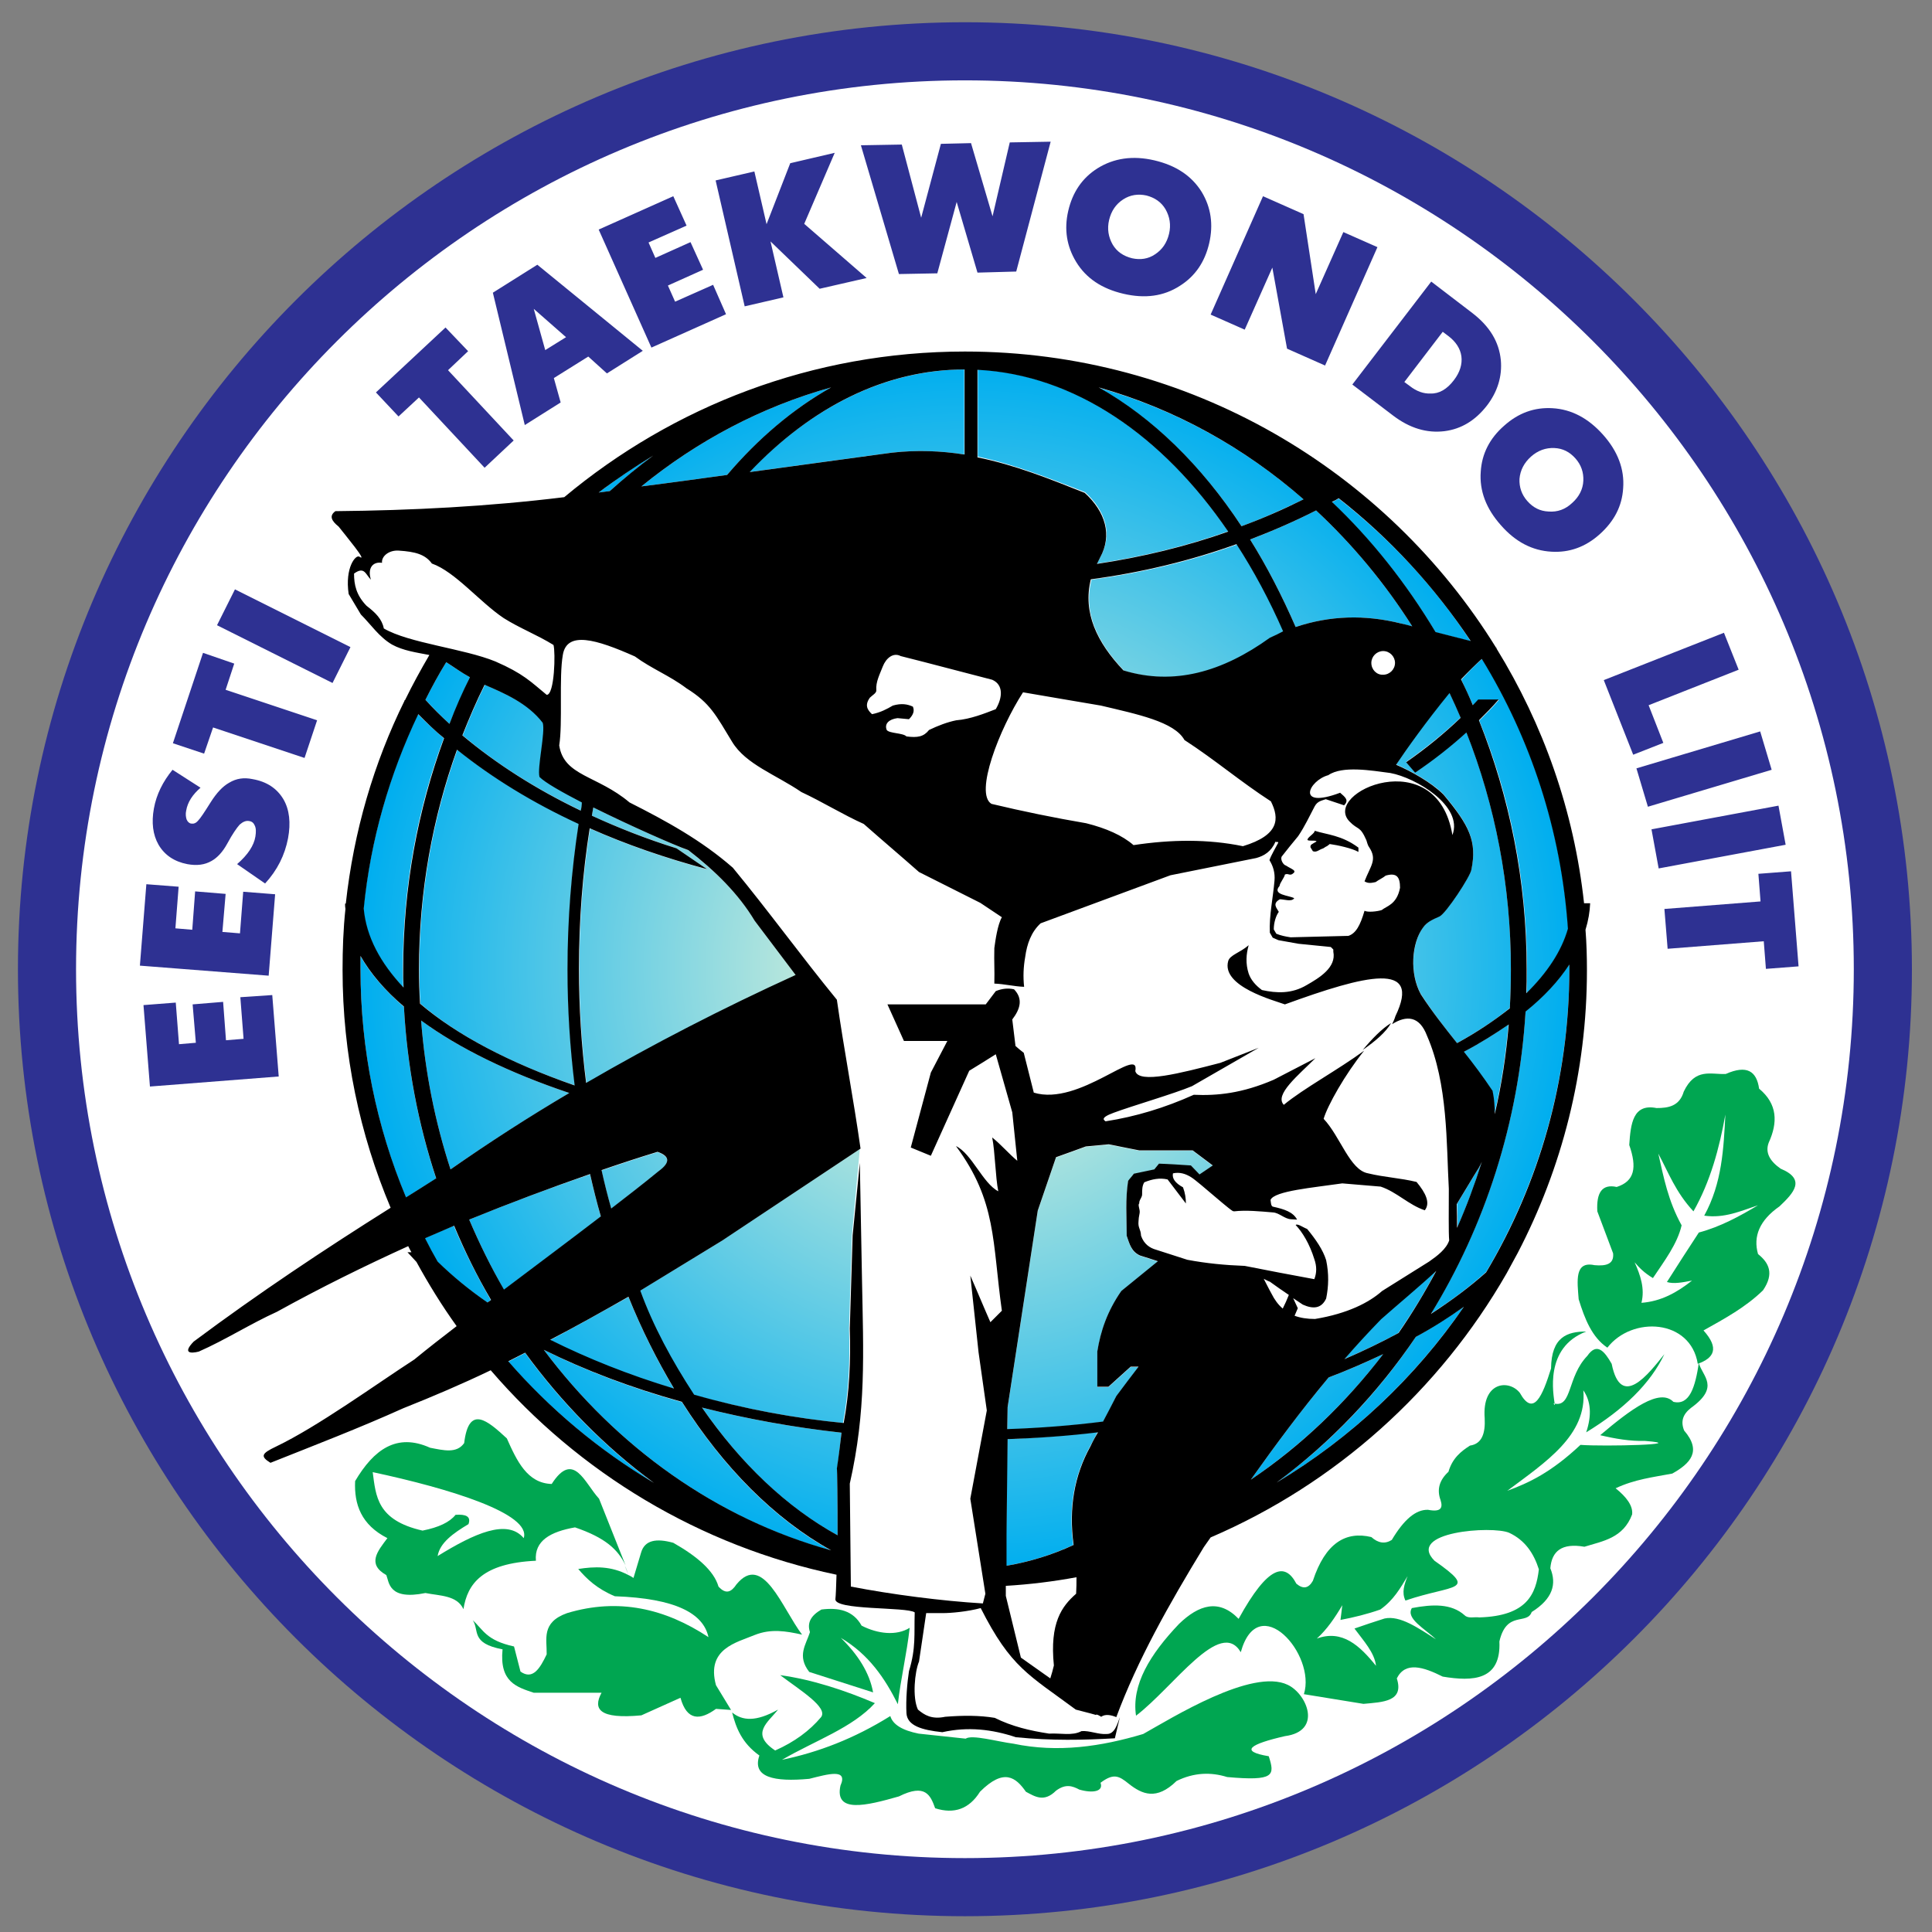 <?xml version="1.0" encoding="utf-8"?>
<!-- Generator: Adobe Illustrator 26.5.3, SVG Export Plug-In . SVG Version: 6.00 Build 0)  -->
<svg version="1.1" xmlns="http://www.w3.org/2000/svg" xmlns:xlink="http://www.w3.org/1999/xlink" x="0px" y="0px"
	 viewBox="0 0 538.6 538.6" style="enable-background:new 0 0 538.6 538.6;" xml:space="preserve">
<rect x="0" y="0" width="538.6" height="538.6" fill="#808080" stroke="none"/>
<style type="text/css">
	.st0{fill-rule:evenodd;clip-rule:evenodd;fill:#2E3192;}
	.st1{fill-rule:evenodd;clip-rule:evenodd;fill:#FFFFFF;}
	.st2{display:none;}
	.st3{display:inline;}
	.st4{fill-rule:evenodd;clip-rule:evenodd;stroke:#000000;stroke-width:0.216;stroke-miterlimit:2.414;}
	.st5{display:inline;fill-rule:evenodd;clip-rule:evenodd;}
	.st6{fill-rule:evenodd;clip-rule:evenodd;fill:url(#SVGID_1_);}
	.st7{fill:#00A651;}
</style>
<g id="Page_1">
	<g>
		<path id="_" class="st0" d="M269,534.2c-145.4,0-264-118.6-264-264c0-145.4,118.6-264,264-264c145.4,0,264,118.6,264,264
			C533.1,415.6,414.5,534.2,269,534.2L269,534.2z"/>
		<path id="__00000045621092661405961320000014847926947305633693_" class="st1" d="M269,518C132.5,518,21.2,406.7,21.2,270.2
			S132.5,22.4,269,22.4c136.5,0,247.8,111.3,247.8,247.8S405.5,518,269,518L269,518z"/>
		<path id="EESTI_TAEKWON-DO_LIIT" class="st0" d="M76.7,249.3L74.9,272L39,269.2l1.8-22.7l9,0.7l-0.9,11.6l4.7,0.4l0.8-10.7
			l8.5,0.7L62,259.8l4.9,0.4l0.9-11.6L76.7,249.3L76.7,249.3z M70.4,217.2c4,0.7,6.8,2.6,8.6,5.6c1.7,2.9,2.1,6.6,1.3,10.9
			c-0.9,4.7-3,8.9-6.4,12.6l-7.8-5.4c3-2.6,4.7-5.2,5.1-7.7c0.2-1.3,0.2-2.3-0.2-3.1c-0.3-0.7-0.8-1.1-1.5-1.2
			c-0.9-0.2-1.8,0.2-2.7,1c-0.8,0.9-2,2.6-3.4,5.2c-1.3,2.4-2.8,4-4.4,4.9c-1.9,1.1-4.1,1.4-6.8,0.9c-3.6-0.7-6.3-2.5-8-5.4
			c-1.6-2.8-2-6.2-1.3-10.1c0.7-3.9,2.5-7.5,5.2-10.8l7.8,5c-2.2,1.9-3.6,4-4,6.4c-0.2,0.9-0.1,1.7,0.1,2.4c0.3,0.7,0.7,1.1,1.3,1.2
			c0.7,0.1,1.3-0.1,1.9-0.8c0.7-0.7,1.8-2.4,3.5-5.1c1.7-2.7,3.4-4.5,5.2-5.5C65.9,217,68,216.7,70.4,217.2L70.4,217.2z M65.3,185
			l-2.4,7.3l25.5,8.5l-3.5,10.5l-25.5-8.5l-2.5,7.3l-8.7-2.9l8.4-25.2L65.3,185L65.3,185z M97.7,180.4l-5,10l-32.2-16.1l5-10
			L97.7,180.4L97.7,180.4z M75.9,277.4l1.8,22.7l-35.9,2.8L40,280.2l9-0.7l0.9,11.6l4.7-0.4L53.7,280l8.5-0.7L63,290l4.9-0.4
			l-0.9-11.6L75.9,277.4L75.9,277.4z M130.5,97.9l-5.6,5.3l18.3,19.6l-8.1,7.6l-18.3-19.6l-5.7,5.3l-6.3-6.7l19.4-18.1L130.5,97.9
			L130.5,97.9z M157.8,94l-9-7.9l3.2,11.5L157.8,94L157.8,94z M179.2,97.8l-10,6.3l-5.2-4.7l-9.6,6l1.9,6.8l-10,6.3l-8.9-36.9
			l12.4-7.8L179.2,97.8L179.2,97.8z M202.4,87.6l-20.8,9.3L166.9,64l20.8-9.3l3.7,8.2l-10.6,4.7l1.9,4.3l9.8-4.4l3.5,7.7l-9.8,4.4
			l2,4.5l10.6-4.7L202.4,87.6L202.4,87.6z M241.6,77.5l-13.1,3l-13.7-13.2l3.6,15.6l-10.8,2.5l-8.1-35.1l10.8-2.5l3.4,14.7l6.6-17
			l12.4-2.9l-8.5,19.8L241.6,77.5L241.6,77.5z M292.9,39.5l-9.6,36.2L272.5,76l-5.8-19.7l-5.4,19.9l-10.7,0.2L240,40.5l11.4-0.2
			l5.4,20.4l5.5-20.6l8.4-0.2l6,20.4l4.8-20.6L292.9,39.5L292.9,39.5z M325.9,65.2c0.6-2.5,0.2-4.8-1-6.9c-1.2-2-3-3.2-5.3-3.8
			c-2.3-0.5-4.5-0.2-6.5,1.1c-2,1.3-3.3,3.2-3.9,5.7c-0.6,2.5-0.2,4.8,1,6.9c1.2,2,3,3.2,5.4,3.8c2.3,0.5,4.5,0.2,6.4-1.1
			C324,69.6,325.3,67.7,325.9,65.2L325.9,65.2z M337.1,67.8c-1.2,5.2-3.9,9.2-8.2,11.9c-4.5,2.9-9.7,3.6-15.7,2.2
			c-6-1.4-10.4-4.3-13.2-8.9c-2.6-4.3-3.4-9-2.2-14.2c1.2-5.2,3.9-9.2,8.2-11.9c4.5-2.8,9.8-3.6,15.8-2.2c6,1.4,10.4,4.3,13.2,8.8
			C337.6,57.8,338.3,62.6,337.1,67.8L337.1,67.8z M369.4,101.9l-10.6-4.7l-4.1-22.6l-7.7,17.3l-9.5-4.2l14.6-33l11.3,5l3.4,22.3
			l7.7-17.3l9.5,4.2L369.4,101.9L369.4,101.9z M405.3,106c1.7-2.2,2.4-4.5,2.1-6.7c-0.3-2.1-1.5-4-3.6-5.6l-1.6-1.2l-10.7,14
			l1.5,1.1c1.9,1.5,3.9,2.2,5.8,2.1C401.2,109.8,403.4,108.5,405.3,106L405.3,106z M438.3,140.2c1.9-1.7,3-3.8,3.1-6.2
			c0.1-2.3-0.6-4.4-2.2-6.2s-3.5-2.8-5.9-2.9c-2.4-0.1-4.6,0.7-6.5,2.4c-1.9,1.7-3,3.8-3.2,6.2c-0.1,2.3,0.6,4.4,2.2,6.2
			c1.6,1.8,3.5,2.8,5.9,2.9C434.2,142.8,436.4,142,438.3,140.2L438.3,140.2z M414.5,113.1c-3.2,4.1-7.1,6.5-11.8,7.1
			c-4.9,0.6-9.7-0.8-14.4-4.4l-11.3-8.6L399,78.5l11.5,8.8c4.8,3.7,7.4,8,7.9,13.1C418.8,104.9,417.5,109.2,414.5,113.1L414.5,113.1
			z M446,148.9c-4,3.6-8.5,5.2-13.5,4.9c-5.3-0.3-10-2.7-14.1-7.4c-4.1-4.6-6-9.6-5.6-14.9c0.3-5,2.5-9.3,6.5-12.8
			c4-3.6,8.5-5.2,13.5-4.9c5.3,0.3,10,2.8,14.1,7.4c4.1,4.6,6,9.6,5.6,14.9C452.2,141.1,450,145.3,446,148.9L446,148.9z
			 M455.3,210.4l-8.2-20.8l33.5-13.2l4.1,10.3l-25.1,9.9l4.1,10.5L455.3,210.4L455.3,210.4z M459.4,224.9l-3.2-10.7l34.5-10.3
			l3.2,10.7L459.4,224.9L459.4,224.9z M462.4,242.1l-2-10.9l35.4-6.6l2,10.9L462.4,242.1L462.4,242.1z M492.3,270.1l-0.6-7.7
			l-26.8,2.1l-0.9-11.1l26.8-2.1l-0.6-7.7l9.1-0.7l2.1,26.5L492.3,270.1L492.3,270.1z"/>
		<g id="Copy" class="st2">
			<g class="st3">
				<path class="st4" d="M233.4,438.7c-38.2-8-71.9-28.5-96.4-57c-7.9,3.8-16.1,7.4-24.4,10.6c-12.2,5.5-24.7,10.3-37,15.2
					c-2.9-1.8-2.5-2.6,1.5-4.5c11.8-5.6,27.8-17.2,38.6-24.3c3.9-3.1,7.8-6.2,11.8-9.3c-4.1-5.7-7.9-11.7-11.2-17.9
					c-0.9-0.9-1.7-1.8-2.5-2.7h1.1c-0.3-0.6-0.6-1.1-0.9-1.7c-12.2,5.5-24.4,11.5-36.6,18.3c-7.3,3.2-14.5,7.8-21.8,11.1
					c-2.5,0.5-4.5,0.3-1.4-2.8c18.1-13.5,36.3-25.6,54.9-37.3c-8.6-20.4-13.4-42.8-13.4-66.3c0-5.7,0.3-11.4,0.8-17
					c0-0.5-0.1-1-0.1-1.5h0.2c2.2-20.1,7.9-39.2,16.4-56.6c0,0-0.1-0.1-0.1-0.1h0.2c2.1-4.3,4.4-8.5,6.8-12.6
					c-3.6-0.7-7.3-1.2-10.4-2.9c-3.6-2-5.9-5.5-8.7-8.4c-1.1-1.9-2.3-3.8-3.4-5.7c-1.1-7.5,2-11.1,3-10.4c2.4,1.8-4.1-6.1-5.8-8.4
					c-1.9-1.5-2.7-3-0.9-4.3c21.4-0.1,42.7-1.2,63.8-3.9C187.6,113.3,226.6,98,269,98c62.5,0,117.5,33.1,148.1,82.6
					c0.1,0,0.1,0,0.2,0.1c0,0-0.1,0.1-0.1,0.1c13,21.1,21.6,45.2,24.4,71h1.7c-0.1,2.4-0.4,4.8-1.1,7.2c0.2,3.7,0.4,7.5,0.4,11.3
					c0,28.4-7,55.2-19.3,78.8l-3.1,5.7c-18.6,32.6-47.6,58.6-82.5,73.6c-0.6,0.9-1.3,1.8-1.9,2.7c-9.7,15.9-18.4,31.5-24.4,47.4
					c-1.2-0.5-3-1-4.2-0.1c-1.8-1.1-1.2-0.3-1.8-0.6c-1.8-0.5-3.6-0.9-5.3-1.4c-13.1-9.7-18-11.7-26.5-28.3c0,0,0,0,0,0
					c-3.7,1-8.3,1.4-10.5,1.4l-4.7,0c-0.8,5.6-1.2,7.8-2,13.5c-1.2,3-1.9,10.1-0.3,13.4c1.8,1.5,3.8,2.7,7.6,2
					c4.9-0.4,9.6-0.4,13.8,0.3c4.8,2.3,9.8,3.5,15.2,4.4c3.1-0.2,6.4,0.7,9-0.7c2.3-0.2,4.8,1,7,0.8c2.3,0.1,2.9-2.9,3.7-4.7
					c-0.5,2-0.9,3.9-1.4,5.9c-8.7,0.5-17.6,0.7-27.6-0.3c-6.6-2.2-13.4-3-20.5-1.4c-5.7-0.6-9.8-1.9-10-5.3
					c-0.2-3.6,0.2-8.5,0.7-11.7c2-6.6,1.3-10.2,1.6-16.4c-2.2-1.5-22.8-0.5-22.1-3.8C233.3,444.6,233.4,442.1,233.4,438.7
					L233.4,438.7z"/>
				<path class="st1" d="M152.4,193.8c-4.5-3.7-6.5-5.9-14.3-9.3c-8.8-3.8-24.1-5.2-31.1-9.3c-0.5-2.6-2.3-4.4-4.8-6.3
					c-2.9-3-3.5-5.9-3.5-9c2.9-2.1,3.2,0.2,4.7,1.7c-1-3.2,0.5-5.1,3.1-4.7c-0.2-1.8,1.9-3.6,4.7-3.4c4.5,0.3,7.3,1,9.2,3.6
					c6.5,2.3,13.3,10.7,20,15.2c4.6,2.9,9.2,4.6,13.9,7.5C154.9,181.9,154.6,193.9,152.4,193.8L152.4,193.8z"/>
				<path class="st1" d="M285.3,192.9c-6.7,10.3-13.6,28.3-8.8,31.1c8.8,2.2,17.6,4,26.4,5.4c5.6,1.4,10.1,3.4,13.2,6.1
					c10.6-1.6,20.8-1.7,30.5,0.3c10.1-3,10.2-7.7,7.8-12.5c-8.5-5.5-15.6-11.6-24.1-17.1c-2.8-5.1-13.3-7.3-23.3-9.6
					C299.7,195.4,292.5,194.1,285.3,192.9L285.3,192.9z"/>
				<path class="st1" d="M242.9,199.1c-1.3-1.2-2.1-2.5-0.6-4.6c0.7-0.7,1.9-1.3,1.8-2.1c-0.2-2.3,1-4.5,1.8-6.6
					c0.9-2.3,2.9-4,5-2.9c8.6,2.2,17.1,4.5,25.7,6.7c3.2,1.4,2.9,5,1,8.2c-3.1,1.2-7.1,2.8-11,3.1c-2.5,0.5-5.1,1.5-7.6,2.7
					c-1.5,1.9-3.2,2.2-6.3,1.8c-0.9-1-4.8-0.8-5.5-1.8c-0.7-1.7,0.6-3,3-3.3c1.1,0.1,2.1,0.2,3.2,0.3c1.2-1.2,1.6-2.3,1.1-3.5
					c-1.5-0.7-3.2-1-5.6-0.3C247,197.7,245.3,198.6,242.9,199.1L242.9,199.1z"/>
				<path class="st1" d="M360.3,361.7l1.3,2.8c-0.3,0.7-0.6,1.4-0.9,2.1c1.6,0.6,3.4,0.9,5.7,0.9c9-1.5,15.1-4.6,18.7-7.8l13.1-8.2
					c2.4-1.6,4.8-3.5,5.6-5.9c-0.3-2.2-0.2-8.8-0.1-14.4c-0.7-12.5-0.2-29.2-6.1-42.7c-6.4-16.6-26.5,15.2-28.9,23.3
					c4.7,5,7.3,14.3,12.4,15.2c4.5,1.1,9,1.3,13.5,2.4c2.6,3.1,3.9,5.9,2.3,7.9c-4.5-1.5-7.8-5.1-12.3-6.6l-10.7-0.9
					c-8.2,1.3-18.8,2.2-20,4.6c0.1,0.8,0.1,1.8,0.7,1.9c3.2,0.7,5.6,1.5,6.7,3.6c-0.6,0-1.2-0.1-1.7-0.1c-1.7-0.1-3.2-1.8-5-1.9
					c-3.6-0.3-7.6-0.6-10.9-0.3c0,0,0,0-0.1-0.1c0.4,1.1-9.7-8-11.8-9.4c-1.5-1.1-3.2-1.5-5.1-1.1c-0.3,1.4,0.6,2.7,2.8,3.9
					c0.6,1.6,0.9,3.1,0.8,4.5c-1.7-2.2-3.4-4.5-5.1-6.7c-2.2-0.4-4.3-0.1-6.5,0.8c-0.5,1-0.6,2.1-0.6,3.2c0,1-0.9,1.7-0.8,2.7
					c-0.5,0.3,0.3,1.6,0.1,2.7c-0.2,0.9-0.2,1.8-0.3,2.2c-0.2,2,0.6,2.1,0.7,4.1c0.9,2.3,2.4,3.4,4.2,3.9c2.9,0.9,5.8,1.9,8.7,2.8
					c5.3,1,10.6,1.5,15.7,1.7c6.5,1.2,12.9,2.4,19.4,3.7c0.7-1.8,0.7-3.7,0-5.6c-1.3-4.2-3.3-7.5-5.2-9.5c0.5-0.6,2.1,0.6,3.2,1.1
					c2.4,2.9,4.4,5.8,5.3,8.7c0.8,3.8,0.7,7.3,0,10.7c-1.2,2.8-3.6,3-6.5,1.7C362.1,363,361.2,362.3,360.3,361.7L360.3,361.7z"/>
				<path class="st1" d="M353.8,259.8c-0.1-4.9,0.9-9.7,1.3-14.5c0.2-2.2-0.4-4.1-1.4-5.7c0.4-1.3,1.8-3.5,2.4-4.8
					c0.2-0.5-0.7-0.1-0.7-0.4c-1.2,2.7-3.2,4-5.4,4.6c-8,1.6-16,3.2-23.9,4.8c-12.1,4.5-24.1,8.9-36.2,13.4
					c-2.6,2.4-3.8,5.7-4.3,9.4c-0.5,2.8-0.6,5.5-0.3,8.3c-2.9-0.1-5.5-0.8-8.3-0.9c0.1-4.2-0.1-5.7,0-9.9c0.2-2.3,0.9-6.5,2.1-8.6
					c-2-1.3-4-2.7-6-4c-5.7-2.9-11.4-5.7-17.1-8.6c-5.1-4.5-10.3-8.9-15.4-13.4c-5.8-2.7-11.6-6.3-17.4-8.9
					c-7.1-4.8-15.5-7.7-19.3-14c-4.5-7.4-6-10.7-12.7-14.9c-4.6-3.4-9.8-5.4-14.4-8.9c-10.8-4.8-19-7.2-20.1-0.4
					c-1,6.3,0.1,18.9-1,25.2c1.3,8.6,10.6,8.3,19.6,15.9c10.1,5.2,20,10.5,28.8,18.2c9.9,12.1,19.1,24.8,29,36.8
					c2,14.1,4.6,27.5,6.6,41.5c-15.2,10.1-30.4,20.1-45.6,30.2c-5.3,3.1-10.6,6.2-15.9,9.3c4.3,10.5,9.4,20.2,15,29
					c13,3.6,27,6.3,41.7,7.9c0.5-3.9,1-7.8,1.5-11.7c0.2-11.8,0.4-23.6,0.6-35.4c0.8-8.4,1.7-16.9,2.5-25.3
					c0.2,10.8,0.4,21.6,0.6,32.3c0.5,21,1.2,36.7-3.4,57.1c0.1,8.5,0.2,17.1,0.3,25.6l11.9,2c-4-0.5-8-1.1-11.9-1.8c0,1,0,1.9,0,2.9
					c11.4,2.3,25.2,4.1,36.8,4.7c0.2-0.9,0.5-1.8,0.7-2.7c-1.4-8.8-2.8-17.6-4.2-26.5c1.5-8.2,3.1-16.4,4.6-24.6
					c-0.8-5.4-1.5-10.8-2.3-16.2c-0.8-7.1-1.5-14.2-2.3-21.4c1.9,4.3,3.7,8.7,5.6,13c1.1-1.1,2.2-2.2,3.2-3.2
					c-2.7-19.2-1.5-30.5-12.8-45.9c4.3,2.2,7.4,10.5,11.8,12.6c-0.8-3.9-0.9-11.1-1.7-15c2.3,1.9,4.6,4.6,7,6.5
					c-0.5-4.5-0.9-9-1.4-13.5c-1.5-5.4-3.1-10.8-4.6-16.2c-2.5,1.5-5,3.1-7.4,4.6c-3.6,7.9-7.1,15.8-10.7,23.7
					c-1.9-0.8-3.7-1.5-5.6-2.3c1.9-7,3.7-13.9,5.6-20.9c1.5-2.9,3.1-5.9,4.6-8.8c-4,0-8,0-12.1,0c-1.5-3.4-3.1-6.8-4.6-10.2
					c9.1,0,18.3,0,27.4,0c0.9-1.2,1.9-2.5,2.8-3.7c1.7-0.7,3.4-0.9,5.1-0.5c2.6,2.6,1.8,5.4-0.5,8.4c0.3,2.5,0.6,5,0.9,7.4
					c0.8,0.6,1.5,1.2,2.3,1.9c0.9,3.7,1.9,7.4,2.8,11.1c12.7,3.8,29.7-13.5,28.3-6c1,3.6,12.4,0.6,23.7-2.3
					c3.6-1.4,7.1-2.8,10.7-4.2c-6.2,3.6-12.4,7.1-18.6,10.7c-5,2-16.7,5.5-21.8,7.4c-4.1,1.5-2.6,2.1-2.3,2.4
					c8.4-1.3,16.6-3.9,24.6-7.4c6.5,0.3,13.5-0.3,22.3-4.2c3.9-2,7.7-4,11.6-6c-4.8,4.8-11.6,10.2-8.8,13c8.8-7.4,29.5-17,31.2-24.8
					c7.4-15.5-8.4-11.5-30.8-3.3c-3.1-1.1-17.8-5.1-15.8-12.1c0.5-1.6,3.3-2.2,5.7-4.4c-0.7,2.5-0.9,5.1,0,7.9
					c0.6,1.7,1.8,3.3,3.7,4.6c4.2,0.9,8.4,1.1,12.5-1.4c3.5-2,8.3-4.9,7.4-9.3v-0.6l-0.7-0.7l-9-0.9l-5.6-1l-1.6-0.7L353.8,259.8
					L353.8,259.8z"/>
				<path class="st1" d="M355.1,259l0.7,1.2c1.2,0.5,2.6,0.9,4,1l16.1-0.4c2.1-0.7,3.3-2.8,4.5-7c0.9,0.5,3.6,0.2,4.8-0.2
					c1.3-1.1,4.2-1.5,5.1-6.2c0-3-0.8-4.3-4-3.4c-0.8,0.6-2.1,1.2-2.8,1.8c-1.1,0.2-2.1,0.5-3.1-0.2c1.8-4.3,3.6-6,1.3-9.5
					c-0.5-0.8-0.6-1.5-0.8-2c-1.8-4.1-2.4-2.7-4.7-5.2c-7.8-8.1,24.4-22.2,28.8,3.8c3.1-8.1-10.2-16-17.3-17.3
					c-5.3-0.7-13.4-2.1-17.3,0.6c-5.5,1.5-9.3,9.6,3.3,4.9c1.6,1.3,2.5,2.1,1.1,3.5c-1.7-0.6-3.4-1.1-5.1-1.7
					c-1.1,0.4-2.4,0.5-3.1,2c-1.4,2.8-2.7,5.5-4.6,8.3c-1.5,1.9-3,3.8-4.6,5.7c-0.4,0.8,0.4,2.2,1.2,2.5c1.7,1,3.2,1.3,1.7,2.4
					c-0.9,0.4-1.2-0.3-2,0.1c-0.1,0.9-1.4,2.4-1.5,3.2c-2.2,2.6,2.7,2.7,4.1,3.4c-0.7,1.1-2.9,0.3-4,0.3c-2.2,1.1-0.9,2.3-0.3,3.5
					C355.7,255.2,355.1,257.2,355.1,259L355.1,259z"/>
			</g>
			<path class="st5" d="M367.1,234.6c0-0.5-2.5,0-2.5-0.5c-0.1-0.7,2-1.7,2-2.4c3.5,1.1,7.6,1.1,12.2,4.7c0,0.4,0,0.8,0,1.2
				c-1.7-1-5.8-1.9-8-2.2c-1.2,1.1-0.4,0.3-1.8,1.2c-1.2,0.4-1.8,1.2-2.9,0.8c-0.6-1.1-0.9-1.1-0.5-1.8
				C366.2,235.1,366.4,234.9,367.1,234.6L367.1,234.6z"/>
		</g>
		
			<radialGradient id="SVGID_1_" cx="-106.961" cy="676.411" r="151.684" gradientTransform="matrix(1.111 0 0 1.111 387.843 -481.712)" gradientUnits="userSpaceOnUse">
			<stop  offset="0" style="stop-color:#FFFCD5"/>
			<stop  offset="1" style="stop-color:#00AEEF"/>
		</radialGradient>
		<path class="st6" d="M346.1,146.7c6-2.2,11.7-4.8,17.3-7.5c-16.6-14.5-36-25.2-57.1-31.1C321.4,116.5,334.9,129.8,346.1,146.7
			L346.1,146.7z M235,396.7c1.6-8.4,2-17.2,1.7-26.3l0.8-26l2.2-24.1L222.1,332l-20.9,13.9l-22.9,14c3.6,9.8,8.8,19.5,15,29
			C207.7,392.8,221.5,395.4,235,396.7L235,396.7z M334.3,327.4c-0.8-0.8-1.5-1.6-2.3-2.4c-3-0.2-5.9-0.4-8.9-0.5
			c-0.4,0.5-0.9,1.1-1.3,1.6c-1.9,0.4-3.8,0.8-5.7,1.2c-0.5,0.7-1.1,1.3-1.6,2c-0.8,5.1-0.4,10-0.4,15.3c0.8,2.3,1.3,4.4,3.7,5.5
			c1.7,0.5,3.4,1.1,5,1.6c-3.4,2.8-6.8,5.5-10.2,8.3c-3.9,5.6-5.8,11.2-6.7,16.9c0,3.3,0,6.6,0,9.8c1,0,2.1,0,3.1,0
			c2.1-1.9,4.1-3.7,6.2-5.6c0.8,0,1.5,0,2.2,0c-2.1,2.7-4.1,5.4-6.2,8.2c-1.2,2.4-2.5,4.8-3.7,7.1c-8.7,1.1-17.6,1.8-26.7,2.1
			c0-2,0.1-4,0.1-6.1c2.8-18.3,5.6-36.5,8.4-54.8c1.7-5,3.4-9.9,5.1-14.9c2.8-1,5.6-2,8.3-3c2.1-0.2,4.3-0.4,6.4-0.6
			c2.8,0.6,5.6,1.1,8.5,1.7c5,0,9.9,0,14.9,0c1.9,1.4,3.7,2.8,5.6,4.2c-1.2,0.8-2.5,1.6-3.7,2.5
			C334.4,327.4,334.3,327.4,334.3,327.4L334.3,327.4z M182.3,413.5c-13.6-10-25.7-22.3-35.9-36.3c-1.6,0.8-3.1,1.6-4.7,2.4
			C153.3,392.8,167,404.3,182.3,413.5L182.3,413.5z M136.8,362.4c-3.8-6.6-7.3-13.5-10.3-20.7c-2.7,1.1-5.4,2.3-8.1,3.5
			c1.1,2.2,2.3,4.3,3.5,6.5c4.1,4,8.8,7.8,13.9,11.4C136.2,362.9,136.5,362.7,136.8,362.4L136.8,362.4z M121.6,328.6
			c-5-15.1-8.1-31.2-9-47.9c-5.2-4.5-9.3-9.2-12.1-14.1c0,1.2,0,2.4,0,3.7c0,22.5,4.5,44,12.7,63.6C116,332,118.8,330.3,121.6,328.6
			L121.6,328.6z M112.4,275.3c0-1.7-0.1-3.4-0.1-5.1c0-22.7,4-44.5,11.4-64.4c-2.5-2.2-4.9-4.4-7.2-6.7c-8,16.8-13.2,35.1-15.2,54.3
			C102,261.1,105.9,268.5,112.4,275.3L112.4,275.3z M125.3,201.8c1.8-4.4,3.7-8.7,5.7-13c-2.5-1.4-4.5-2.8-6.6-4.2
			c-2.1,3.4-4,6.9-5.8,10.5C120.7,197.3,122.9,199.6,125.3,201.8L125.3,201.8z M135.2,190.9c-2.3,4.6-4.3,9.3-6.2,14.1
			c9.3,7.9,20.5,15,33,21c0.1-0.8,0.3-1.6,0.4-2.4c-5.6-2.9-10.2-5.5-11.8-7.1c-0.8-2.5,1.6-12.6,0.9-15.1
			C147.1,196,140.4,193.2,135.2,190.9L135.2,190.9z M127.5,209c-6.8,19-10.6,39.6-10.6,61.2c0,3.2,0.1,6.4,0.3,9.6
			c10.2,8.8,25,16.6,43.1,22.8c-1.3-10.5-2-21.3-2-32.4c0-14,1.1-27.6,3.1-40.6C148.6,223.7,137.2,216.8,127.5,209L127.5,209z
			 M117.4,284.5c1.1,14.4,3.9,28.3,8.2,41.5c10.6-7.4,21.6-14.4,33.1-21.3C142,299.1,127.9,292.2,117.4,284.5L117.4,284.5z
			 M130.8,340c2.9,6.8,6.1,13.3,9.7,19.6c9-6.8,18-13.5,27-20.4c-1.1-3.9-2.1-7.8-3-11.8C153.3,331.2,142.1,335.4,130.8,340
			L130.8,340z M151.6,376.3c20.3,27.1,48.2,47.1,80.1,56c-15.8-8.8-30-23.1-41.6-41.4C176.1,387,163.1,382.1,151.6,376.3
			L151.6,376.3z M306,399.2c-0.7,1.3-1.4,2.7-2.1,4c-4.5,8.1-6.1,17.2-4.7,27.5c-6,2.8-12.3,4.7-18.7,5.8c0-2.9,0-5.9,0-8.8
			c0.1-8.8,0.2-17.7,0.3-26.5C289.4,400.8,297.8,400.2,306,399.2L306,399.2z M234.6,399.4c-13.6-1.5-26.7-3.9-38.9-7
			c10.8,15.6,23.6,27.9,37.8,35.6c0-9.2-0.1-18.6-0.1-18.6C233.8,406.1,234.2,402.7,234.6,399.4L234.6,399.4z M165.4,225.1
			c-0.1,0.8-0.3,1.5-0.4,2.3c7.4,3.4,15.3,6.4,23.6,9.1l8.6,5.9c-11.6-3.1-22.6-6.9-32.7-11.4c-2,12.6-3,25.7-3,39.2
			c0,10.9,0.7,21.5,2,31.8c18.5-10.7,38-20.8,58.4-30.1c-3.8-5-7.6-10.1-11.4-15.1c-4.5-7.5-11.1-13.9-18.5-19.7
			C188,235.6,175.7,230.2,165.4,225.1L165.4,225.1z M167.7,326.3c0.8,3.6,1.7,7.2,2.7,10.7c4.4-3.4,8.8-6.9,13.2-10.4
			c3.3-2.4,3.2-4.2-0.3-5.4C178.1,322.8,172.9,324.5,167.7,326.3L167.7,326.3z M153.4,373.6c10.3,5.3,21.9,9.9,34.5,13.6
			c-4.7-7.9-9-16.5-12.7-25.6C168,365.6,160.7,369.7,153.4,373.6L153.4,373.6z M202.7,132.4c8.8-10.2,18.5-18.5,29-24.4
			c-19.4,5.4-37.3,14.9-52.9,27.6C186.8,134.6,194.7,133.5,202.7,132.4L202.7,132.4z M182.1,127c-5.3,3.2-10.3,6.6-15.2,10.3
			c1-0.1,2.1-0.3,3.1-0.4C173.9,133.4,178,130.1,182.1,127L182.1,127z M374.7,378.9c5.3-2.3,10.4-4.7,15.1-7.3
			c3.8-5.5,7.4-11.3,10.5-17.3c-4.6,4.2-11.1,9.6-15.5,13.5C381.4,371.4,378,375.1,374.7,378.9L374.7,378.9z M398.9,366.2
			c5.7-3.6,10.8-7.5,15.4-11.6c14.7-24.8,23.2-53.7,23.2-84.5c0-0.4,0-0.9,0-1.3c-3,4.6-7.1,8.9-12.2,13.1
			C423.4,313,413.9,341.8,398.9,366.2L398.9,366.2z M420.5,285.6c-3.8,2.7-7.9,5.2-12.5,7.6c2.7,3.5,5.4,7,8,10.9
			c0.5,2.2,0.7,4.4,0.6,6.5C418.5,302.5,419.8,294.1,420.5,285.6L420.5,285.6z M413.1,323.9c-0.2,0.5-0.5,1-0.7,1.5
			c-1.9,3-4.2,6.9-6.2,10.2c0.1,2.2,0.2,4.4,0.1,6.6C408.8,336.4,411.1,330.3,413.1,323.9L413.1,323.9z M406.2,290.8
			c5.5-3.1,10.5-6.3,14.7-9.8c0.2-3.6,0.3-7.2,0.3-10.9c0-23.4-4.4-45.7-12.4-66c-4.4,3.9-9.2,7.7-14.3,11.2l-2.5-2.9
			c5.5-3.9,10.6-8,15.2-12.4c-1-2.3-2-4.6-3.1-6.9c-6.5,7.7-12.1,15.7-14.9,20c3.9,1.7,9.8,4.9,13.2,8.3c7.2,8.6,9.4,13,7.8,20.9
			c-0.2,1.8-7.1,12.3-8.9,13.1c-1.8,0.8-3.4,1.5-4.6,3.1c-3.1,4.4-3.8,12.8-0.6,18.6C399.2,282,402.7,286.4,406.2,290.8L406.2,290.8
			z M425.6,276.9c5.8-5.7,9.8-11.7,11.6-18c-1.9-27.4-10.4-52.9-24-75.2c-1.9,1.6-3.8,3.6-5.8,5.8c1.1,2.4,2.2,4.8,3.3,7.2
			c0.5-0.5,1-1.1,1.5-1.6h5.7c-1.7,2-3.6,3.9-5.5,5.8c8.6,21.2,13.3,44.7,13.3,69.4C425.7,272.4,425.6,274.6,425.6,276.9
			L425.6,276.9z M410,178.8c-10-15.2-22.5-28.6-36.8-39.8c-0.6,0.3-1.2,0.7-1.9,1c11.1,10.5,20.8,22.8,28.9,36.3
			C403.5,177.1,406.7,177.9,410,178.8L410,178.8z M366.9,142.3c-5.9,3-12,5.7-18.4,8.1c4.7,7.5,8.9,15.7,12.7,24.4
			c9.5-3.2,19.3-3.5,29.3-1c1.1,0.3,2.2,0.6,3.2,0.8C386.1,162.6,377,151.7,366.9,142.3L366.9,142.3z M268.8,126.7V103
			c-22.1,0.1-42.7,10.6-59.9,28.6c13.2-1.8,26.4-3.6,39.6-5.4C255.7,125.4,262.4,125.7,268.8,126.7L268.8,126.7z M355.9,413.3
			c20.7-12.4,38.5-29.2,52.2-49c-4.2,2.9-8.6,5.7-13.4,8.4C384,388.6,370.9,402.3,355.9,413.3L355.9,413.3z M385.6,377.5
			c-4.8,2.3-9.9,4.5-15.2,6.5c-7.7,9.2-14.8,18.8-21.7,28.5C362.6,403.1,375.1,391.2,385.6,377.5L385.6,377.5z M357.9,176.1
			c-3.8-8.7-8.2-16.9-13-24.3c-12.8,4.6-26.4,7.9-40.6,9.8c-2.4,9.3,1.7,17.6,9.1,25.4c14,4.3,27.6,0.4,40.8-9.1
			C355.3,177.2,356.6,176.6,357.9,176.1L357.9,176.1z M305.8,157.1c12.8-1.9,25-4.9,36.6-9c-18.4-26.8-42.9-43.7-69.8-45.1v24.3
			c10.4,2.2,20.1,6.1,29.9,9.9c5.8,5.3,7.7,11.8,4.3,18C306.4,155.9,306.1,156.5,305.8,157.1L305.8,157.1z"/>
		<g>
			<path d="M443.3,251.8h-1.7c-2.8-25.8-11.4-49.9-24.4-71c0,0,0.1-0.1,0.1-0.1c-0.1,0-0.1,0-0.2-0.1C386.5,131.1,331.6,98,269,98
				c-42.5,0-81.4,15.3-111.7,40.6c-21.2,2.6-42.4,3.7-63.8,3.9c-1.8,1.3-1.1,2.7,0.9,4.3c1.8,2.3,8.3,10.1,5.8,8.4
				c-1-0.7-4.1,3-3,10.4c1.1,1.9,2.3,3.8,3.4,5.7c2.8,2.8,5.1,6.3,8.7,8.4c3.1,1.7,6.8,2.2,10.4,2.9c-2.4,4.1-4.7,8.3-6.8,12.6h-0.2
				c0,0,0.1,0.1,0.1,0.1c-8.6,17.4-14.2,36.5-16.4,56.6h-0.2c0,0.5,0,1,0.1,1.5c-0.6,5.6-0.8,11.2-0.8,17c0,23.5,4.8,45.9,13.4,66.3
				c-18.6,11.7-36.8,23.8-54.9,37.3c-3.1,3.2-1,3.4,1.4,2.8c7.3-3.2,14.5-7.8,21.8-11.1c12.3-6.8,24.5-12.8,36.6-18.3
				c0.3,0.6,0.6,1.2,0.9,1.7h-1.1c0.8,0.9,1.7,1.8,2.5,2.7c3.4,6.2,7.1,12.2,11.2,17.9c-3.9,3-7.9,6.1-11.8,9.3
				c-10.8,7-26.9,18.7-38.6,24.3c-4,1.9-4.4,2.7-1.5,4.5c12.3-4.9,24.8-9.7,37-15.2c8.3-3.3,16.5-6.8,24.4-10.6
				c24.5,28.5,58.2,49,96.4,57c-0.1,3.4-0.2,5.9-0.3,6.7c-0.7,3.3,19.9,2.2,22.1,3.8c-0.2,6.2,0.4,9.8-1.6,16.4
				c-0.5,3.2-0.9,8-0.7,11.7c0.2,3.5,4.3,4.7,10,5.3c7.2-1.6,13.9-0.8,20.5,1.4c10,1,18.9,0.8,27.6,0.3c0.5-2,0.9-3.9,1.4-5.9
				c-0.7,1.8-1.4,4.8-3.7,4.7c-2.2,0.2-4.8-1-7-0.8c-2.6,1.4-5.9,0.5-9,0.7c-5.3-0.8-10.4-2-15.2-4.4c-4.2-0.7-8.8-0.7-13.8-0.3
				c-3.8,0.8-5.8-0.5-7.6-2c-1.6-3.4-0.9-10.5,0.3-13.4c0.8-5.6,1.2-7.8,2-13.5l4.7,0c2.2,0,6.8-0.4,10.5-1.4c0,0,0,0,0,0
				c8.4,16.6,13.4,18.6,26.5,28.3c1.8,0.5,3.6,0.9,5.3,1.4c0.6,0.3,0-0.5,1.8,0.6c1.2-0.9,3-0.4,4.2,0.1
				c5.9-15.9,14.7-31.5,24.4-47.4c0.6-0.9,1.3-1.8,1.9-2.7c34.9-15,63.8-41,82.5-73.6l3.1-5.7c12.3-23.6,19.3-50.4,19.3-78.8
				c0-3.8-0.1-7.5-0.4-11.3C442.8,256.6,443.2,254.2,443.3,251.8z M413.1,183.7c13.6,22.2,22.1,47.8,24,75.2
				c-1.8,6.3-5.8,12.3-11.6,18c0.1-2.2,0.1-4.4,0.1-6.7c0-24.7-4.8-48.1-13.3-69.4c1.9-1.9,3.8-3.8,5.5-5.8h-5.7
				c-0.5,0.5-1,1.1-1.5,1.6c-1-2.4-2.1-4.8-3.3-7.2C409.3,187.3,411.3,185.3,413.1,183.7z M416.1,304.1c-2.6-3.9-5.3-7.5-8-10.9
				c4.6-2.4,8.7-5,12.5-7.6c-0.7,8.5-2,16.9-3.9,25C416.7,308.5,416.6,306.4,416.1,304.1z M413.1,323.9c-2,6.3-4.3,12.5-6.9,18.4
				c0-2.2,0-4.4-0.1-6.6c2.1-3.4,4.3-7.2,6.2-10.2C412.6,325,412.8,324.5,413.1,323.9z M406.2,290.8c-3.5-4.4-7-8.8-10.1-13.6
				c-3.2-5.8-2.6-14.3,0.6-18.6c1.1-1.6,2.8-2.3,4.6-3.1c1.8-0.8,8.7-11.3,8.9-13.1c1.6-7.9-0.6-12.3-7.8-20.9
				c-3.4-3.4-9.2-6.6-13.2-8.3c2.8-4.2,8.5-12.2,14.9-20c1.1,2.3,2.1,4.6,3.1,6.9c-4.6,4.4-9.6,8.5-15.2,12.4l2.5,2.9
				c5.2-3.5,10-7.3,14.3-11.2c8,20.3,12.4,42.6,12.4,66c0,3.6-0.1,7.3-0.3,10.9C416.6,284.5,411.7,287.8,406.2,290.8z M376.2,229
				c2.4,2.5,2.9,1.1,4.7,5.2c0.2,0.5,0.3,1.3,0.8,2c2.3,3.5,0.4,5.1-1.3,9.5c1.1,0.7,2.1,0.4,3.1,0.2c0.8-0.6,2.1-1.2,2.8-1.8
				c3.1-0.9,4,0.4,4,3.4c-0.9,4.7-3.8,5.1-5.1,6.2c-1.2,0.4-3.9,0.7-4.8,0.2c-1.2,4.1-2.4,6.3-4.5,7l-16.1,0.4c-1.4-0.2-2.8-0.5-4-1
				l-0.7-1.2c0-1.9,0.6-3.8,1.4-4.9c-0.6-1.1-1.9-2.3,0.3-3.5c1.2,0,3.3,0.8,4-0.3c-1.4-0.8-6.3-0.9-4.1-3.4
				c0.1-0.9,1.4-2.4,1.5-3.2c0.9-0.4,1.2,0.3,2-0.1c1.6-1,0-1.3-1.7-2.4c-0.8-0.2-1.6-1.7-1.2-2.5c1.5-1.9,3-3.8,4.6-5.7
				c1.9-2.8,3.1-5.5,4.6-8.3c0.8-1.5,2-1.6,3.1-2c1.7,0.6,3.4,1.1,5.1,1.7c1.4-1.4,0.4-2.2-1.1-3.5c-12.5,4.7-8.8-3.4-3.3-4.9
				c3.9-2.7,12-1.3,17.3-0.6c7.1,1.3,20.4,9.2,17.3,17.3C400.6,206.8,368.4,220.9,376.2,229z M354,177.8
				c-13.2,9.5-26.7,13.4-40.8,9.1c-7.4-7.8-11.4-16.1-9.1-25.4c14.2-1.9,27.8-5.2,40.6-9.8c4.8,7.4,9.2,15.6,13,24.3
				C356.6,176.6,355.3,177.2,354,177.8z M346.5,235.9c-9.7-2-19.9-1.9-30.5-0.3c-3.1-2.7-7.6-4.7-13.2-6.1
				c-8.8-1.5-17.6-3.3-26.4-5.4c-4.8-2.9,2.2-20.9,8.8-31.1c7.2,1.2,14.4,2.5,21.7,3.7c10.1,2.4,20.5,4.5,23.3,9.6
				c8.5,5.5,15.6,11.6,24.1,17.1C356.7,228.2,356.7,232.8,346.5,235.9z M382.3,184.8c0-1.8,1.5-3.3,3.3-3.3c1.8,0,3.3,1.5,3.3,3.3
				c0,1.8-1.5,3.3-3.3,3.3C383.8,188.2,382.3,186.7,382.3,184.8z M373.2,138.9c14.3,11.2,26.7,24.7,36.8,39.8
				c-3.3-0.8-6.5-1.7-9.8-2.5c-8.1-13.5-17.8-25.8-28.9-36.3C372,139.6,372.6,139.3,373.2,138.9z M393.7,174.6
				c-1.1-0.3-2.2-0.6-3.2-0.8c-10-2.5-19.8-2.2-29.3,1c-3.8-8.7-8-16.9-12.7-24.4c6.3-2.4,12.5-5.1,18.4-8.1
				C377,151.7,386.1,162.6,393.7,174.6z M363.4,139.2c-5.6,2.8-11.3,5.3-17.3,7.5c-11.2-17-24.8-30.3-39.8-38.7
				C327.5,114,346.8,124.7,363.4,139.2z M272.6,103.1c26.9,1.4,51.4,18.2,69.8,45.1c-11.6,4.1-23.9,7.1-36.6,9
				c0.3-0.6,0.6-1.2,0.9-1.8c3.4-6.2,1.5-12.7-4.3-18c-9.8-3.9-19.5-7.8-29.9-9.9V103.1z M276.6,189.5c3.2,1.4,2.9,5,1,8.2
				c-3.1,1.2-7.1,2.8-11,3.1c-2.5,0.5-5.1,1.5-7.6,2.7c-1.5,1.9-3.2,2.2-6.3,1.8c-0.9-1-4.8-0.8-5.5-1.8c-0.7-1.7,0.6-3,3-3.3
				c1.1,0.1,2.1,0.2,3.2,0.3c1.2-1.2,1.6-2.3,1.1-3.5c-1.5-0.7-3.2-1-5.6-0.3c-1.7,1-3.4,1.9-5.8,2.4c-1.3-1.2-2.1-2.5-0.6-4.6
				c0.7-0.7,1.9-1.3,1.8-2.1c-0.2-2.3,1-4.5,1.8-6.6c0.9-2.3,2.9-4,5-2.9C259.5,185,268,187.3,276.6,189.5z M268.8,126.7
				c-6.4-1-13.1-1.3-20.2-0.5c-13.2,1.8-26.4,3.6-39.6,5.4c17.1-18,37.7-28.6,59.9-28.6V126.7z M202.7,132.4
				c-8,1.1-15.9,2.2-23.9,3.2c15.6-12.7,33.5-22.2,52.9-27.6C221.2,113.9,211.4,122.2,202.7,132.4z M182.1,127
				c-4.2,3.1-8.2,6.4-12.1,9.9c-1,0.1-2.1,0.3-3.1,0.4C171.8,133.6,176.9,130.2,182.1,127z M107,175.2c-0.5-2.6-2.3-4.4-4.8-6.3
				c-2.9-3-3.5-5.9-3.5-9c2.9-2.1,3.2,0.2,4.7,1.7c-1-3.2,0.5-5.1,3.1-4.7c-0.2-1.8,1.9-3.6,4.7-3.4c4.5,0.3,7.3,1,9.2,3.6
				c6.5,2.3,13.3,10.7,20,15.2c4.6,2.9,9.2,4.6,13.9,7.5c0.6,2,0.3,14-1.9,13.9c-4.5-3.7-6.5-5.9-14.3-9.3
				C129.3,180.8,114,179.3,107,175.2z M188.6,236.5c-8.3-2.6-16.2-5.7-23.6-9.1c0.1-0.8,0.3-1.5,0.4-2.3
				c10.3,5.1,22.5,10.5,26.5,11.9c7.5,5.8,14,12.2,18.5,19.7l11.4,15.1c-20.4,9.3-40,19.4-58.4,30.1c-1.3-10.3-2-20.9-2-31.8
				c0-13.5,1-26.6,3-39.2c10.1,4.5,21.1,8.3,32.7,11.4L188.6,236.5z M170.4,336.9c-1-3.5-1.9-7.1-2.7-10.7
				c5.2-1.8,10.4-3.5,15.6-5.1c3.5,1.2,3.6,3,0.3,5.4C179.2,330.1,174.8,333.5,170.4,336.9z M175.2,361.5c3.7,9.2,8,17.7,12.7,25.6
				c-12.6-3.8-24.1-8.4-34.5-13.6C160.7,369.7,168,365.6,175.2,361.5z M161.9,226c-12.5-6-23.6-13.1-33-21c1.9-4.8,3.9-9.5,6.2-14.1
				c5.3,2.3,12,5.1,16.2,10.6c0.8,2.5-1.6,12.6-0.9,15.1c1.6,1.6,6.2,4.2,11.8,7.1C162.2,224.4,162.1,225.2,161.9,226z M160.2,302.6
				c-18.1-6.3-32.8-14-43.1-22.8c-0.2-3.2-0.3-6.4-0.3-9.6c0-21.6,3.8-42.3,10.6-61.2c9.7,7.8,21.1,14.8,33.9,20.7
				c-2,13-3.1,26.6-3.1,40.6C158.2,281.3,158.9,292.1,160.2,302.6z M158.7,304.7c-11.5,6.8-22.5,13.9-33.1,21.3
				c-4.3-13.2-7.1-27.1-8.2-41.5C127.9,292.2,142,299.1,158.7,304.7z M124.4,184.6c2.2,1.4,4.2,2.9,6.6,4.2c-2.1,4.2-4,8.5-5.7,13
				c-2.4-2.2-4.6-4.4-6.7-6.7C120.4,191.5,122.3,188,124.4,184.6z M116.6,199.1c2.3,2.3,4.6,4.6,7.2,6.7
				c-7.3,19.9-11.4,41.6-11.4,64.4c0,1.7,0,3.4,0.1,5.1c-6.5-6.9-10.4-14.2-11.1-22C103.3,234.1,108.6,215.9,116.6,199.1z
				 M113.2,333.8c-8.2-19.6-12.7-41.1-12.7-63.6c0-1.2,0-2.4,0-3.7c2.8,4.9,6.9,9.7,12.1,14.1c0.9,16.7,4,32.8,9,47.9
				C118.8,330.3,116,332,113.2,333.8z M135.9,363.1c-5.2-3.6-9.8-7.4-13.9-11.4c-1.2-2.1-2.4-4.3-3.5-6.5c2.7-1.2,5.4-2.3,8.1-3.5
				c3,7.2,6.4,14.1,10.3,20.7C136.5,362.7,136.2,362.9,135.9,363.1z M130.8,340c11.3-4.6,22.5-8.8,33.7-12.7c0.9,4,1.9,8,3,11.8
				c-9,6.9-18,13.6-27,20.4C136.9,353.3,133.7,346.8,130.8,340z M141.7,379.5c1.6-0.8,3.1-1.6,4.7-2.4c10.2,14,22.3,26.3,35.9,36.3
				C167,404.3,153.3,392.8,141.7,379.5z M151.6,376.3c11.5,5.7,24.4,10.6,38.5,14.5c11.6,18.3,25.8,32.6,41.6,41.4
				C199.8,423.4,171.9,403.4,151.6,376.3z M233.5,428c-14.2-7.8-27-20-37.8-35.6c12.3,3.1,25.3,5.5,38.9,7c-0.4,3.3-0.8,6.7-1.3,10
				C233.4,409.4,233.5,418.8,233.5,428z M300,444.3c-4,3.5-7.4,8.1-6.2,20c-0.3,1.2-0.6,2.4-1,3.6c-2.7-1.9-5.5-3.9-8.2-5.8
				c-1.4-5.7-2.8-11.5-4.2-17.2c0-0.9,0-1.9,0-2.8c6.7-0.4,13.2-1.2,19.7-2.4C300.1,441.2,300.1,442.7,300,444.3z M304,403.2
				c-4.5,8.1-6.1,17.2-4.7,27.5c-6,2.8-12.3,4.7-18.7,5.8v-8.8c0.1-8.8,0.2-17.7,0.3-26.5c8.6-0.3,17-0.9,25.2-1.9
				C305.3,400.6,304.6,401.9,304,403.2z M309,386.6c2.1-1.9,4.1-3.7,6.2-5.6h2.2c-2.1,2.7-4.1,5.4-6.2,8.2c-1.2,2.4-2.5,4.8-3.7,7.1
				c-8.7,1.1-17.6,1.8-26.7,2.1c0-2,0.1-4,0.1-6.1l8.4-54.8c1.7-5,3.4-9.9,5.1-14.9c2.8-1,5.6-2,8.3-3c2.1-0.2,4.3-0.4,6.4-0.6
				c2.8,0.6,5.6,1.1,8.5,1.7h14.9c1.9,1.4,3.7,2.8,5.6,4.2l-3.7,2.5c0,0-0.1-0.1-0.1-0.1c-0.8-0.8-1.5-1.6-2.3-2.4
				c-3-0.2-5.9-0.4-8.9-0.5c-0.4,0.5-0.9,1.1-1.3,1.6c-1.9,0.4-3.8,0.8-5.7,1.2c-0.5,0.7-1.1,1.3-1.6,2c-0.8,5.1-0.4,10-0.4,15.3
				c0.8,2.3,1.3,4.4,3.7,5.5c1.7,0.5,3.4,1.1,5,1.6c-3.4,2.8-6.8,5.5-10.2,8.3c-3.9,5.6-5.8,11.2-6.7,16.9v9.8H309z M331,351.2
				c-2.9-0.9-5.8-1.9-8.7-2.8c-1.8-0.5-3.4-1.6-4.2-3.9c-0.1-2-0.9-2.1-0.7-4.1c0-0.4,0.1-1.3,0.3-2.2c0.2-1-0.6-2.3-0.1-2.7
				c-0.1-1,0.9-1.7,0.8-2.7c0-1.1,0-2.2,0.6-3.2c2.2-0.9,4.3-1.3,6.5-0.8c1.7,2.2,3.4,4.5,5.1,6.7c0-1.4-0.2-2.9-0.8-4.5
				c-2.2-1.2-3.1-2.5-2.8-3.9c1.9-0.4,3.5,0.1,5.1,1.1c2.1,1.3,12.2,10.5,11.8,9.4c0,0,0,0,0.1,0.1c3.3-0.4,7.4,0,10.9,0.3
				c1.7,0.1,3.2,1.8,5,1.9c0.6,0,1.2,0.1,1.7,0.1c-1.1-2.1-3.5-2.9-6.7-3.6c-0.6-0.1-0.6-1.2-0.7-1.9c1.1-2.5,11.8-3.4,20-4.6
				l10.7,0.9c4.5,1.5,7.8,5.1,12.3,6.6c1.6-2,0.3-4.8-2.3-7.9c-4.5-1.1-9-1.3-13.5-2.4c-5.1-0.9-7.7-10.2-12.4-15.2
				c1.1-3.7,5.9-12.3,11.3-19c-7.2,5.3-17,10.6-22.4,15.1c-2.7-2.8,4-8.2,8.8-13c-3.9,2-7.7,4-11.6,6c-8.8,3.8-15.8,4.5-22.3,4.2
				c-8,3.6-16.2,6.1-24.6,7.4c-0.3-0.3-1.8-0.9,2.3-2.4c5.1-1.9,16.8-5.3,21.8-7.4c6.2-3.6,12.4-7.1,18.6-10.7
				c-3.6,1.4-7.1,2.8-10.7,4.2c-11.2,2.9-22.7,5.9-23.7,2.3c1.4-7.4-15.6,9.9-28.3,6c-0.9-3.7-1.9-7.4-2.8-11.1
				c-0.8-0.6-1.5-1.2-2.3-1.9c-0.3-2.5-0.6-5-0.9-7.4c2.3-3,3-5.8,0.5-8.4c-1.7-0.4-3.4-0.2-5.1,0.5c-0.9,1.2-1.9,2.5-2.8,3.7h-27.4
				c1.5,3.4,3.1,6.8,4.6,10.2c4,0,8,0,12.1,0c-1.5,2.9-3.1,5.9-4.6,8.8c-1.9,7-3.7,13.9-5.6,20.9c1.9,0.8,3.7,1.5,5.6,2.3
				c3.6-7.9,7.1-15.8,10.7-23.7c2.5-1.5,5-3.1,7.4-4.6c1.5,5.4,3.1,10.8,4.6,16.2c0.5,4.5,0.9,9,1.4,13.5c-2.3-1.9-4.6-4.6-7-6.5
				c0.8,3.9,0.9,11.1,1.7,15c-4.3-2.2-7.4-10.5-11.8-12.6c11.4,15.4,10.1,26.7,12.8,45.9c-1.1,1.1-2.2,2.2-3.2,3.2
				c-1.9-4.3-3.7-8.7-5.6-13c0.8,7.1,1.5,14.2,2.3,21.4c0.8,5.4,1.5,10.8,2.3,16.2c-1.5,8.2-3.1,16.4-4.6,24.6
				c1.4,8.8,2.8,17.6,4.2,26.5c-0.2,0.9-0.5,1.8-0.7,2.7c-11.6-0.7-25.4-2.5-36.8-4.7l-0.3-28.7c4.6-20.3,3.8-36.1,3.4-57.1
				c-0.2-10.8-0.4-21.6-0.6-32.3c-0.7,6.7-1.3,13.4-2,20.2l0,0l-0.8,26c0.3,9-0.1,17.8-1.7,26.3c-13.4-1.3-27.3-3.8-41.7-7.9
				c-6.2-9.5-11.4-19.1-15-29l22.9-14c1-0.7,2-1.3,3-2l17.9-11.9l17.6-11.7c-2-14.1-4.6-27.5-6.6-41.5c-9.9-12.1-19.1-24.8-29-36.8
				c-8.8-7.7-18.7-13.1-28.8-18.2c-9-7.6-18.3-7.3-19.6-15.9c1-6.3-0.1-18.9,1-25.2c1.1-6.8,9.3-4.4,20.1,0.4
				c4.6,3.4,9.8,5.4,14.4,8.9c6.6,4.1,8.2,7.5,12.7,14.9c3.8,6.3,12.3,9.2,19.3,14c5.8,2.7,11.6,6.3,17.4,8.9
				c5.1,4.5,10.3,8.9,15.4,13.4c5.7,2.9,11.4,5.7,17.1,8.6c2,1.3,4,2.7,6,4c-1.2,2.1-1.8,6.4-2.1,8.6c-0.1,4.2,0.1,5.7,0,9.9
				c2.8,0.1,5.5,0.8,8.3,0.9c-0.3-2.8-0.2-5.5,0.3-8.3c0.5-3.7,1.7-7,4.3-9.4l36.2-13.4c8-1.6,16-3.2,23.9-4.8
				c2.2-0.6,4.2-1.8,5.4-4.6c0,0.3,1-0.1,0.7,0.4c-0.6,1.2-2,3.5-2.4,4.8c1,1.6,1.6,3.5,1.4,5.7c-0.4,4.8-1.5,9.6-1.3,14.5l0.8,1.4
				l1.6,0.7l5.6,1l9,0.9l0.7,0.7v0.6c0.9,4.4-3.9,7.3-7.4,9.3c-4.2,2.5-8.4,2.3-12.5,1.4c-1.9-1.4-3.1-2.9-3.7-4.6
				c-0.9-2.8-0.7-5.4,0-7.9c-2.4,2.1-5.2,2.7-5.7,4.4c-2,7.1,12.8,11,15.8,12.1c22.5-8.2,38.3-12.2,30.8,3.3
				c-0.2,0.7-0.5,1.4-0.9,2.2c4-2.5,7.6-2.3,9.7,3.2c5.9,13.5,5.4,30.2,6.1,42.7c0,5.6-0.1,12.2,0.1,14.4c-0.8,2.4-3.3,4.3-5.6,5.9
				l-13.1,8.2c-3.6,3.2-9.6,6.3-18.7,7.8c-2.2,0-4.1-0.3-5.7-0.9c0.3-0.7,0.6-1.4,0.9-2.1l-1.3-2.8c0.9,0.6,1.8,1.2,2.7,1.8
				c2.9,1.3,5.2,1.1,6.5-1.7c0.7-3.4,0.8-6.9,0-10.7c-0.9-2.9-2.9-5.8-5.3-8.7c-1.1-0.4-2.7-1.6-3.2-1.1c1.9,2,3.9,5.3,5.2,9.5
				c0.7,2,0.7,3.8,0,5.6c-6.5-1.2-12.9-2.4-19.4-3.7C341.5,352.7,336.3,352.2,331,351.2z M400.4,354.3c-3.2,6-6.7,11.8-10.5,17.3
				c-4.8,2.6-9.8,5-15.1,7.3c3.3-3.8,6.7-7.5,10.2-11.1C389.4,363.9,395.9,358.5,400.4,354.3z M359.3,361c-0.5,1.3-1.1,2.6-1.7,3.8
				c-1.3-1.1-2.3-2.5-3.1-4.1c-0.9-1.6-1.5-2.9-2.2-4.2c0.6,0.3,1.1,0.6,1.7,0.8C355.8,358.6,357.5,359.8,359.3,361z M370.4,384
				c5.3-2,10.3-4.2,15.2-6.5c-10.5,13.7-22.9,25.6-36.9,35C355.6,402.8,362.7,393.2,370.4,384z M355.9,413.3
				c14.9-11,28.1-24.8,38.8-40.6c4.8-2.6,9.2-5.4,13.4-8.4C394.5,384.1,376.6,400.9,355.9,413.3z M414.3,354.7
				c-4.6,4.1-9.7,7.9-15.4,11.6c15-24.4,24.5-53.2,26.4-84.3c5.1-4.1,9.2-8.5,12.2-13.1c0,0.4,0,0.9,0,1.3
				C437.5,301,429.1,329.9,414.3,354.7z"/>
			<path d="M387.8,285.2c-2.6,1.6-5.3,4.4-7.9,7.5C383.5,290.2,386.4,287.7,387.8,285.2z"/>
			<path d="M364.5,234.1c0,0.5,2.5,0,2.5,0.5c-0.7,0.4-0.9,0.5-1.5,0.9c-0.4,0.8-0.1,0.7,0.5,1.8c1.1,0.4,1.6-0.4,2.9-0.8
				c1.3-0.9,0.6-0.2,1.8-1.2c2.2,0.3,6.3,1.2,8,2.2c0-0.4,0-0.8,0-1.2c-4.7-3.5-8.8-3.6-12.2-4.7
				C366.6,232.3,364.5,233.4,364.5,234.1z"/>
		</g>
		<g>
			<path class="st7" d="M210.4,455.8c4.5-1.8,8.7-1.1,13.2-0.1c-5.6-7.4-10.9-23-18.3-14c-1.4,2.1-2.9,2.9-5,0.6
				c-1.3-4.5-6.1-8.5-12.6-12.2c-4.7-1.3-8-0.8-9,2.8c-0.7,2.3-1.4,4.7-2.1,7c-0.5-0.3-0.9-0.6-1.4-0.8c-0.3-0.9-0.6-1.8-1-2.6
				l1,2.6c-4.9-2.6-9.5-2.4-14-1.7c2.4,2.8,5.2,5.5,10.2,7.6c17,0.6,24.7,4.8,26.1,11.4c-12.1-8-25.1-11-39.4-6.7
				c-7.3,2.6-5.6,7.3-5.7,11.5c-1.9,4-3.9,7.2-7.3,4.8c-0.6-2.3-1.2-4.7-1.8-7c-7.8-1.7-8.6-4.7-11.5-7.3c1.9,2.8-0.7,6.4,8.3,8.1
				c-0.9,9.1,3.9,10.5,8.7,12.1c6.3,0,12.6,0,18.9,0c-2.5,4.6-0.6,7.4,11.1,6.3c3.6-1.6,7.3-3.3,10.9-4.9c1.8,6.5,5.5,6.3,9.9,3.1
				c1.4,0.1,2.8,0.2,4.2,0.3c-1.4-2.3-2.8-4.6-4.2-6.9C196.8,459.6,205.4,457.9,210.4,455.8z"/>
			<path class="st7" d="M153.8,413.7c-6.8-0.2-9.7-6.4-12.5-12.7c-5.4-5-10.6-9.5-11.9,1.3c-2.1,3-5.8,2-9.5,1.3
				c-9.3-4.2-15.7,0.5-20.9,9.3c-0.3,6.5,1.7,12.2,9,15.9c-2.7,3.6-5.8,7.2-0.3,10.3c0.8,2,0.6,7.1,10.9,5c4,0.8,8.8,0.6,10.6,4.5
				c1.1-7.1,5.3-12.8,20.2-13.5c-0.5-5.6,4.1-8.1,10.9-9.3c8.5,2.9,12,6.2,14.1,10.6l-7.4-18.6C163,413.5,159.9,404.2,153.8,413.7z
				 M146,428.8c-4.6-5.5-13.8-1.3-24,5c0.6-3.7,4.4-6.4,8.6-8.9c0.8-2.2-0.8-2.8-3.6-2.6c-1.7,2.1-4.7,3.5-9.2,4.4
				c-12.8-2.9-13-9.7-13.9-16.3C125.4,415,148.2,422,146,428.8z"/>
			<path class="st7" d="M466.5,390.8c-3.8-3.9-11.8,2-20.4,9.3c4.2,1,8.3,1.7,12.5,1.6c12.9,1-11.4,1.6-18,1.1
				c-8.2,7.7-14.4,10.6-20.4,12.8c10.7-8,22.3-15.5,21.2-28c2.1,3,2.4,6.9,0.8,11.7c10.5-6.4,17.9-13.6,21.8-21.8
				c-4.4,5.5-12.1,15.6-14.7,2.7c-2-3.5-4.1-6.1-6.8-2.2c-5.6,5.8-4.2,14.3-9.1,13.3c0.1,0.5,0,0.6-0.3-0.1c0.1,0,0.2,0,0.3,0.1
				c-0.3-2.5-3-15.6,8.8-20.1c-5.3,0-9.7,1.5-9.8,10.3c-2.4,7.7-4.9,13.6-8.7,6.8c-3-3.8-10.6-3.2-9.8,7.1c0.2,4.1-0.7,7.1-4.1,7.6
				c-2.5,1.6-4.9,3.5-6,7.3c-2.5,2.3-3.3,4.9-2.2,7.9c0.7,2.2,0.1,3.4-3.5,2.7c-3.4-0.1-6.7,2.7-10.1,8.4c-1.9,1.2-3.8,0.9-5.7-0.8
				c-7.1-1.7-12.8,1.6-16.3,12.2c-1.2,2.1-2.7,2.4-4.6,0.8c-3.1-5.9-7.8-5.3-16.1,9.8c-5.5-5.7-11.1-3.9-16.6,1.4
				c-8.1,8.5-13.3,17-12,25.6c10.6-8.1,23.5-27.4,29.2-17.7c4.9-17.6,21.1,0.6,17.6,11.7c5.5,0.9,11.1,1.8,16.6,2.7
				c5.4-0.5,11.4-0.6,9.3-7.1c2.4-4.8,7.4-3.2,12.8-0.5c8.4,1.4,16.3,1.1,15.8-9.8c2-8.7,7.7-4.5,9-8.2c5.9-3.7,7-7.8,5.2-12.2
				c0.4-4.8,3.2-7.1,9.5-6c5.2-1.6,10.8-2.4,13.3-9c0.3-2.4-1.6-4.9-4.6-7.3c5.3-2.5,10.5-3.1,15.8-4.1c5-2.8,8.3-6.2,3.3-12
				c-1-2.5-0.4-4.5,1.9-6.3c8.2-5.9,3.2-8.8,2.2-12.5C472.6,386.5,471.1,391.9,466.5,390.8z M412.4,450.9c-1.4-0.2-3.1,0.4-4.1-0.6
				c-3.7-3.3-8.9-3.1-14.7-2c-1.8,2.9,3.7,5.8,6.7,8.7c-5-3.2-10-6.7-14.3-5.8c-2.8,0.9-5.6,1.8-8.4,2.8c2.5,3.4,5.6,6.7,6,10.4
				c-4.5-5.6-9.4-10.2-16.5-7.6c2.8-2.5,5.1-5.9,7.1-9.3c-0.2,1.4-0.3,2.8-0.5,4.1c3.7-0.7,7.4-1.6,11.1-2.9c3.7-2.6,5.6-6,7.6-9.3
				c-0.9,2.3-1.7,4.5-0.6,6.8c13.5-4.6,20.5-2.4,8.1-11.1c-8-8.1,16.1-9.8,20.8-7.8c4.5,2.1,6.9,5.8,8.3,10.2
				C428.2,444.4,425.7,450.5,412.4,450.9z"/>
			<path class="st7" d="M225.6,466.1c5.9,1.9,11.9,3.8,17.8,5.7c-1-5.5-4.2-10.5-9-15.2c7.8,4.6,12.3,11.3,15.9,18.5
				c0.8-7.1,2.5-14.1,3.3-21.3c-3.7,2.3-8.9,1.7-13.4-0.6c-2.4-4.3-6.5-5.1-11.2-4.5c-2.8,1.6-4.1,3.6-3.2,6.3
				C224.7,458.5,222.1,461.6,225.6,466.1z"/>
			<path class="st7" d="M359,469.7c-9.9-4.8-32.4,9.3-40.3,13.7c-11.7,3.5-23.8,5.3-36.2,2.7c-4.6-0.6-11.5-2.6-13.3-1.4
				c-4.4-0.5-8.7-0.9-13.1-1.4c-4.5-0.9-7.2-2.5-7.9-4.9c-10.1,6.3-20.1,10.1-30.2,12.2c9.3-5.4,19.6-8.9,25.9-15.8
				c-8.2-3.5-17.5-6.6-26.4-7.8c5.7,4.3,13.4,9,11.4,11.7c-3.2,3.8-7.4,6.9-12.8,9.3c-7.1-4.7-1.9-7.9,0.8-11.4
				c-6.2,3.5-10,3.1-12.8,0.8c1.1,4.3,2.7,8.5,7.6,12c-2.1,6.1,4.1,7.4,13.9,6.5c5.2-1.3,10.9-3,8.7,1.9c-1.7,7.8,7.2,5.6,16.3,3
				c7.4-3.7,8.8-0.3,10.1,3.3c5.3,1.7,9.5,0.2,12.5-4.6c6.7-6.7,10-4,12.8,0c2.6,1.4,5.1,3,8.4-0.3c2.7-2,4.6-1.3,6.5-0.3
				c3.8,1.1,6.8,0.5,5.9-1.9c3.6-2.7,5.1-2,7.9,0.3c3.7,2.9,7.7,4.7,13.3-0.8c4.9-2.4,9.6-2.5,14.1-1.1c13.3,1.2,13.3-0.5,11.6-5.8
				c-8.4-1.4-5.1-3.4,4.5-5.6C368.8,482.6,364.3,472.2,359,469.7z"/>
			<path class="st7" d="M496.4,325.8c-3-2.1-4.4-4.5-3.3-7.3c2.5-5.5,2.5-10.7-2.7-15c-0.7-4.9-3.4-6.7-9.3-4.1
				c-4.1,0.2-8.5-1.8-11.7,4.9c-1.2,4.1-4.3,4.6-7.6,4.6c-6.6-1.3-7.2,4.4-7.6,10.3c2.2,6.3,1.5,10.1-3.5,11.7
				c-4.1-0.9-5.7,1.6-5.4,6.8c1.5,3.9,2.9,7.8,4.4,11.7c0.3,3-1.9,3.6-5.2,3.3c-5.6-1.2-4.8,4.4-4.4,9.5c1.7,5.5,3.7,10.6,8,13.5
				c6.9-8.9,23.2-8,25.2,4.5c4.5-1.6,6.1-4.3,1.6-9.3c5.9-3.3,11.8-6.5,16.6-11.2c3.2-4.7,1.6-7.7-1.4-10.1c-1.4-4.9,0.4-9.4,6-13.3
				C500,332.6,503.6,328.8,496.4,325.8z M473.6,343.6c-3,4.6-6,9.2-8.9,13.8c1.9,0.6,4.4,0.1,7-0.4c-4.3,3.4-8.7,5.8-14.1,6.2
				c1-4-0.3-7.7-1.9-11.3c1.3,1.5,2.6,2.9,5.1,4.4c3.2-4.8,6.8-9.5,8-14.7c-3.8-6.9-5-13.4-6.5-20c2.9,5.4,4.8,10.7,9.8,16.1
				c4.7-8.3,7.2-17.5,8.9-27c-0.5,9.5-0.9,19.1-5.9,28.2c5.6,0.8,10.2-1.3,15-2.9C484.9,339.1,479.6,342,473.6,343.6z"/>
		</g>
	</g>
</g>
<g id="Layer_4">
</g>
</svg>
